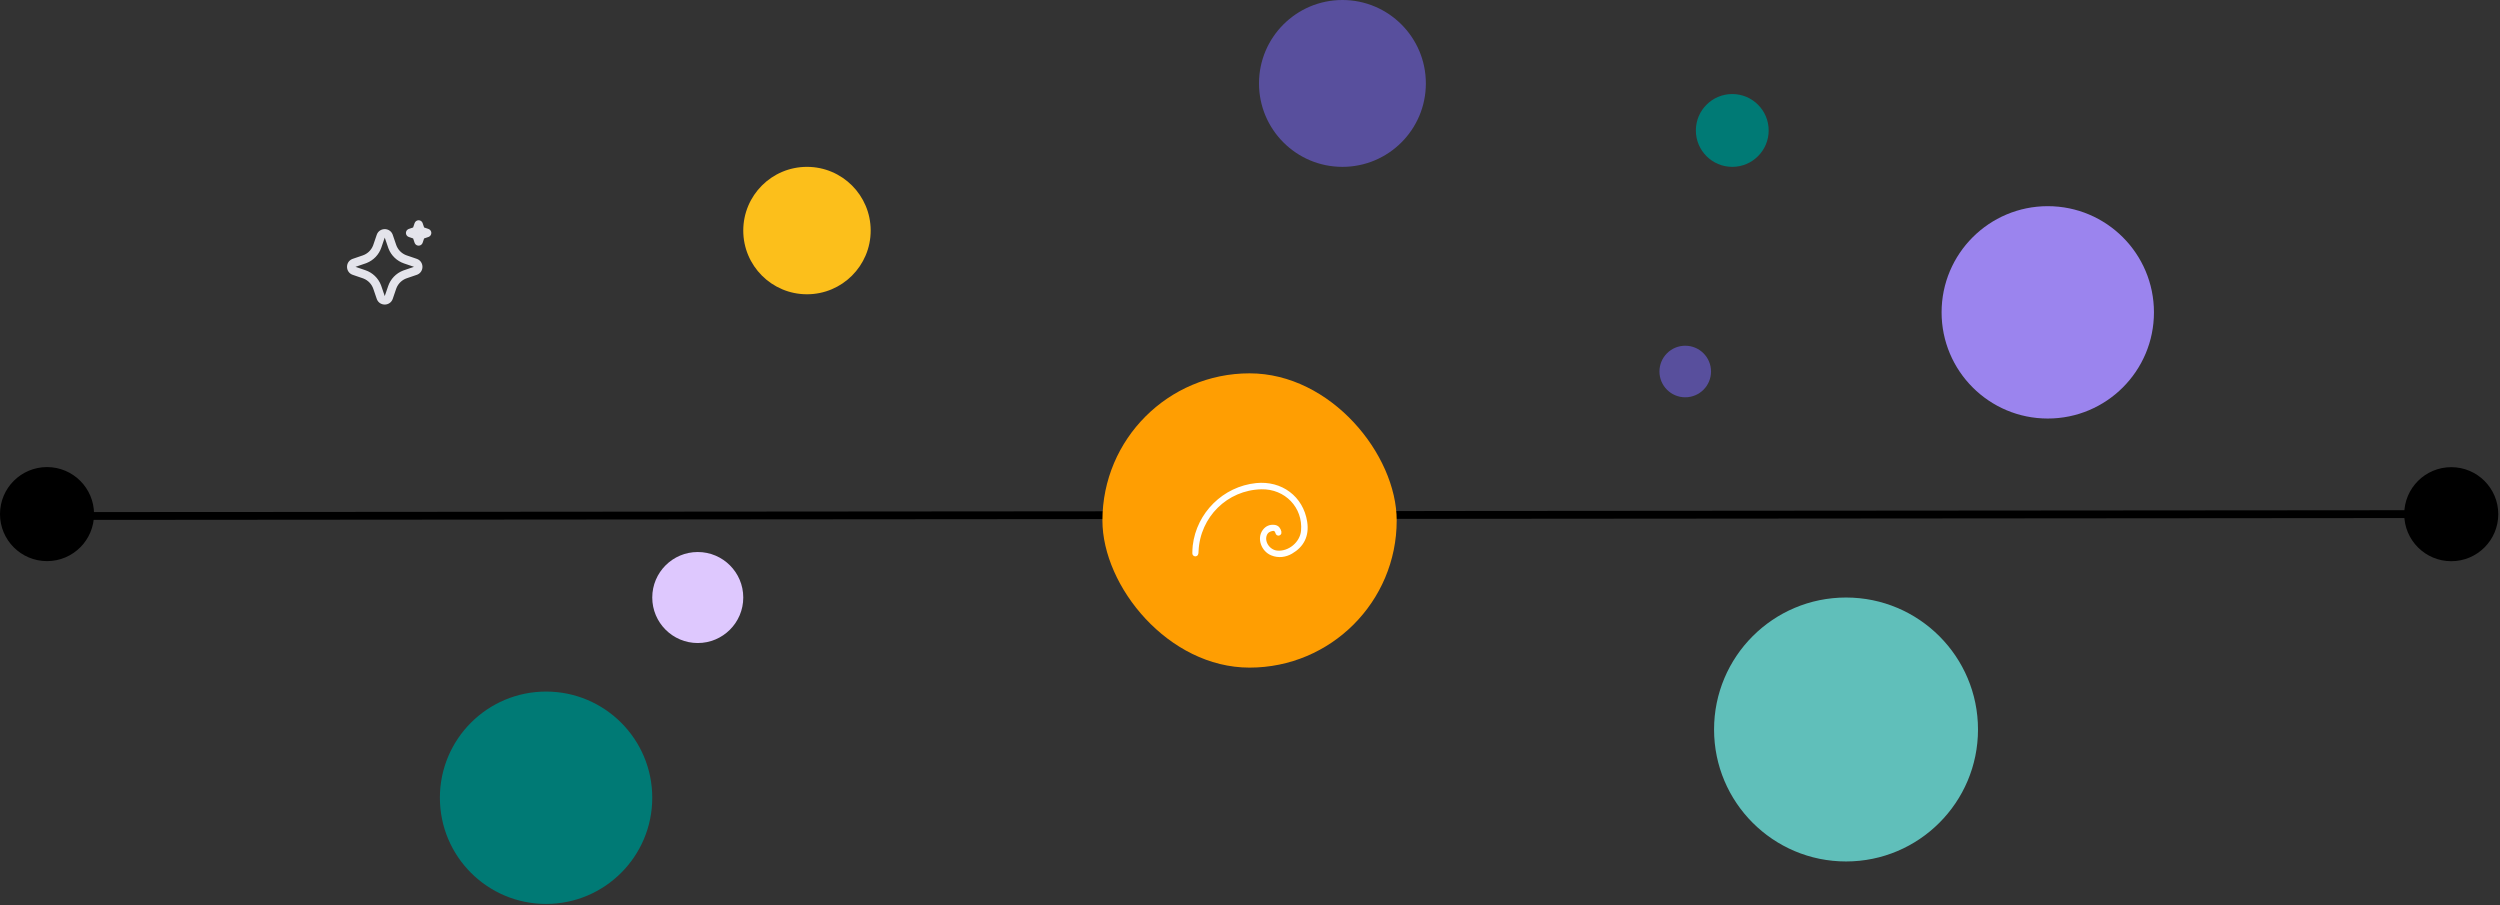 <svg width="1279" height="463" viewBox="0 0 1279 463" fill="none" xmlns="http://www.w3.org/2000/svg">
<rect x="0" y="0" width="1279" height="463" fill="#333333" stroke="none"/>
<line x1="23.998" y1="264" x2="1256" y2="263" stroke="black" stroke-width="4"/>
<rect x="564" y="191" width="150.55" height="150.55" rx="75.275" fill="#FF9E02"/>
<path d="M645.26 249.321C627.357 249.744 612.995 263.904 612.182 281.932C612.167 282.261 612.169 282.592 612.132 282.919C612.092 283.256 611.974 283.617 611.6 283.653C611.037 283.708 610.99 283.228 611.001 282.842C611.037 281.655 611.056 280.464 611.191 279.286C613.093 262.893 626.323 249.83 642.716 248.141C655.328 246.841 665.819 254.651 667.76 267.019C668.858 274.024 666.145 279.132 660.474 282.406C657.648 284.035 654.16 284.607 650.747 283.209C646.181 281.339 644.096 275.45 646.807 271.755C648.078 270.022 649.833 269.254 651.975 269.524C653.488 269.712 654.224 270.758 654.575 272.135C654.658 272.462 654.633 272.822 654.269 272.985C653.879 273.16 653.623 272.921 653.528 272.577C653.165 271.273 652.379 270.406 650.982 270.637C649.382 270.903 647.989 271.625 647.261 273.239C645.506 277.13 648.705 282.191 653.229 282.669C659.612 283.345 666.037 278.037 666.607 271.618C667.715 259.185 657.983 249.021 645.26 249.322V249.321Z" fill="#60BFBA" stroke="white" stroke-width="2" stroke-miterlimit="10"/>
<circle cx="944.429" cy="373.208" r="67.515" fill="#60BFBA"/>
<circle cx="686.787" cy="42.682" r="42.682" fill="#584F9D"/>
<circle cx="356.974" cy="305.693" r="23.281" fill="#DEC8FE"/>
<circle cx="279.371" cy="408.129" r="54.322" fill="#007A75"/>
<circle cx="1047.64" cy="159.799" r="54.322" fill="#9B84EE"/>
<circle cx="886.227" cy="66.739" r="18.625" fill="#007A75"/>
<circle cx="862.17" cy="190.065" r="13.193" fill="#584F9D"/>
<circle cx="1254.06" cy="263.057" r="24.057" fill="black"/>
<circle cx="24.057" cy="263.012" r="23.557" fill="black" stroke="black"/>
<circle cx="412.848" cy="117.957" r="32.593" fill="#FCBF1B"/>
<path d="M192.732 120.151C194.027 116.359 199.266 116.244 200.803 119.806L200.933 120.153L202.681 125.266C203.082 126.439 203.729 127.512 204.58 128.413C205.431 129.314 206.465 130.023 207.612 130.49L208.083 130.666L213.196 132.412C216.988 133.708 217.102 138.947 213.543 140.483L213.196 140.613L208.083 142.361C206.91 142.762 205.836 143.409 204.935 144.26C204.033 145.111 203.324 146.145 202.857 147.293L202.681 147.761L200.935 152.876C199.639 156.668 194.4 156.783 192.866 153.223L192.732 152.876L190.985 147.763C190.585 146.59 189.938 145.516 189.087 144.615C188.236 143.713 187.202 143.005 186.054 142.537L185.586 142.361L180.473 140.615C176.679 139.319 176.564 134.08 180.126 132.546L180.473 132.412L185.586 130.666C186.759 130.265 187.832 129.617 188.733 128.767C189.634 127.916 190.342 126.882 190.81 125.734L190.985 125.266L192.732 120.151ZM196.833 121.551L195.087 126.664C194.477 128.452 193.484 130.086 192.178 131.451C190.872 132.817 189.285 133.881 187.525 134.57L186.984 134.767L181.87 136.514L186.984 138.26C188.772 138.87 190.405 139.863 191.771 141.169C193.136 142.474 194.201 144.062 194.89 145.822L195.087 146.363L196.833 151.477L198.58 146.363C199.19 144.575 200.182 142.941 201.488 141.576C202.794 140.211 204.382 139.146 206.141 138.457L206.683 138.262L211.796 136.514L206.683 134.767C204.895 134.157 203.261 133.164 201.896 131.859C200.53 130.553 199.466 128.965 198.777 127.206L198.582 126.664L196.833 121.551ZM214.167 112.68C214.572 112.68 214.969 112.794 215.313 113.008C215.657 113.223 215.934 113.53 216.112 113.894L216.216 114.147L216.975 116.37L219.2 117.128C219.606 117.266 219.962 117.522 220.223 117.862C220.484 118.203 220.638 118.613 220.665 119.042C220.692 119.47 220.592 119.896 220.377 120.267C220.161 120.638 219.841 120.937 219.455 121.126L219.2 121.23L216.977 121.988L216.218 124.213C216.08 124.619 215.825 124.975 215.484 125.236C215.143 125.497 214.733 125.65 214.305 125.677C213.876 125.705 213.45 125.604 213.079 125.388C212.708 125.173 212.409 124.852 212.221 124.467L212.117 124.213L211.359 121.99L209.133 121.232C208.727 121.094 208.371 120.839 208.11 120.498C207.849 120.157 207.696 119.747 207.668 119.319C207.641 118.891 207.741 118.464 207.957 118.093C208.172 117.722 208.492 117.423 208.878 117.235L209.133 117.131L211.356 116.372L212.115 114.147C212.261 113.719 212.537 113.347 212.905 113.084C213.273 112.821 213.714 112.68 214.167 112.68Z" fill="#E4E4EB"/>
</svg>
